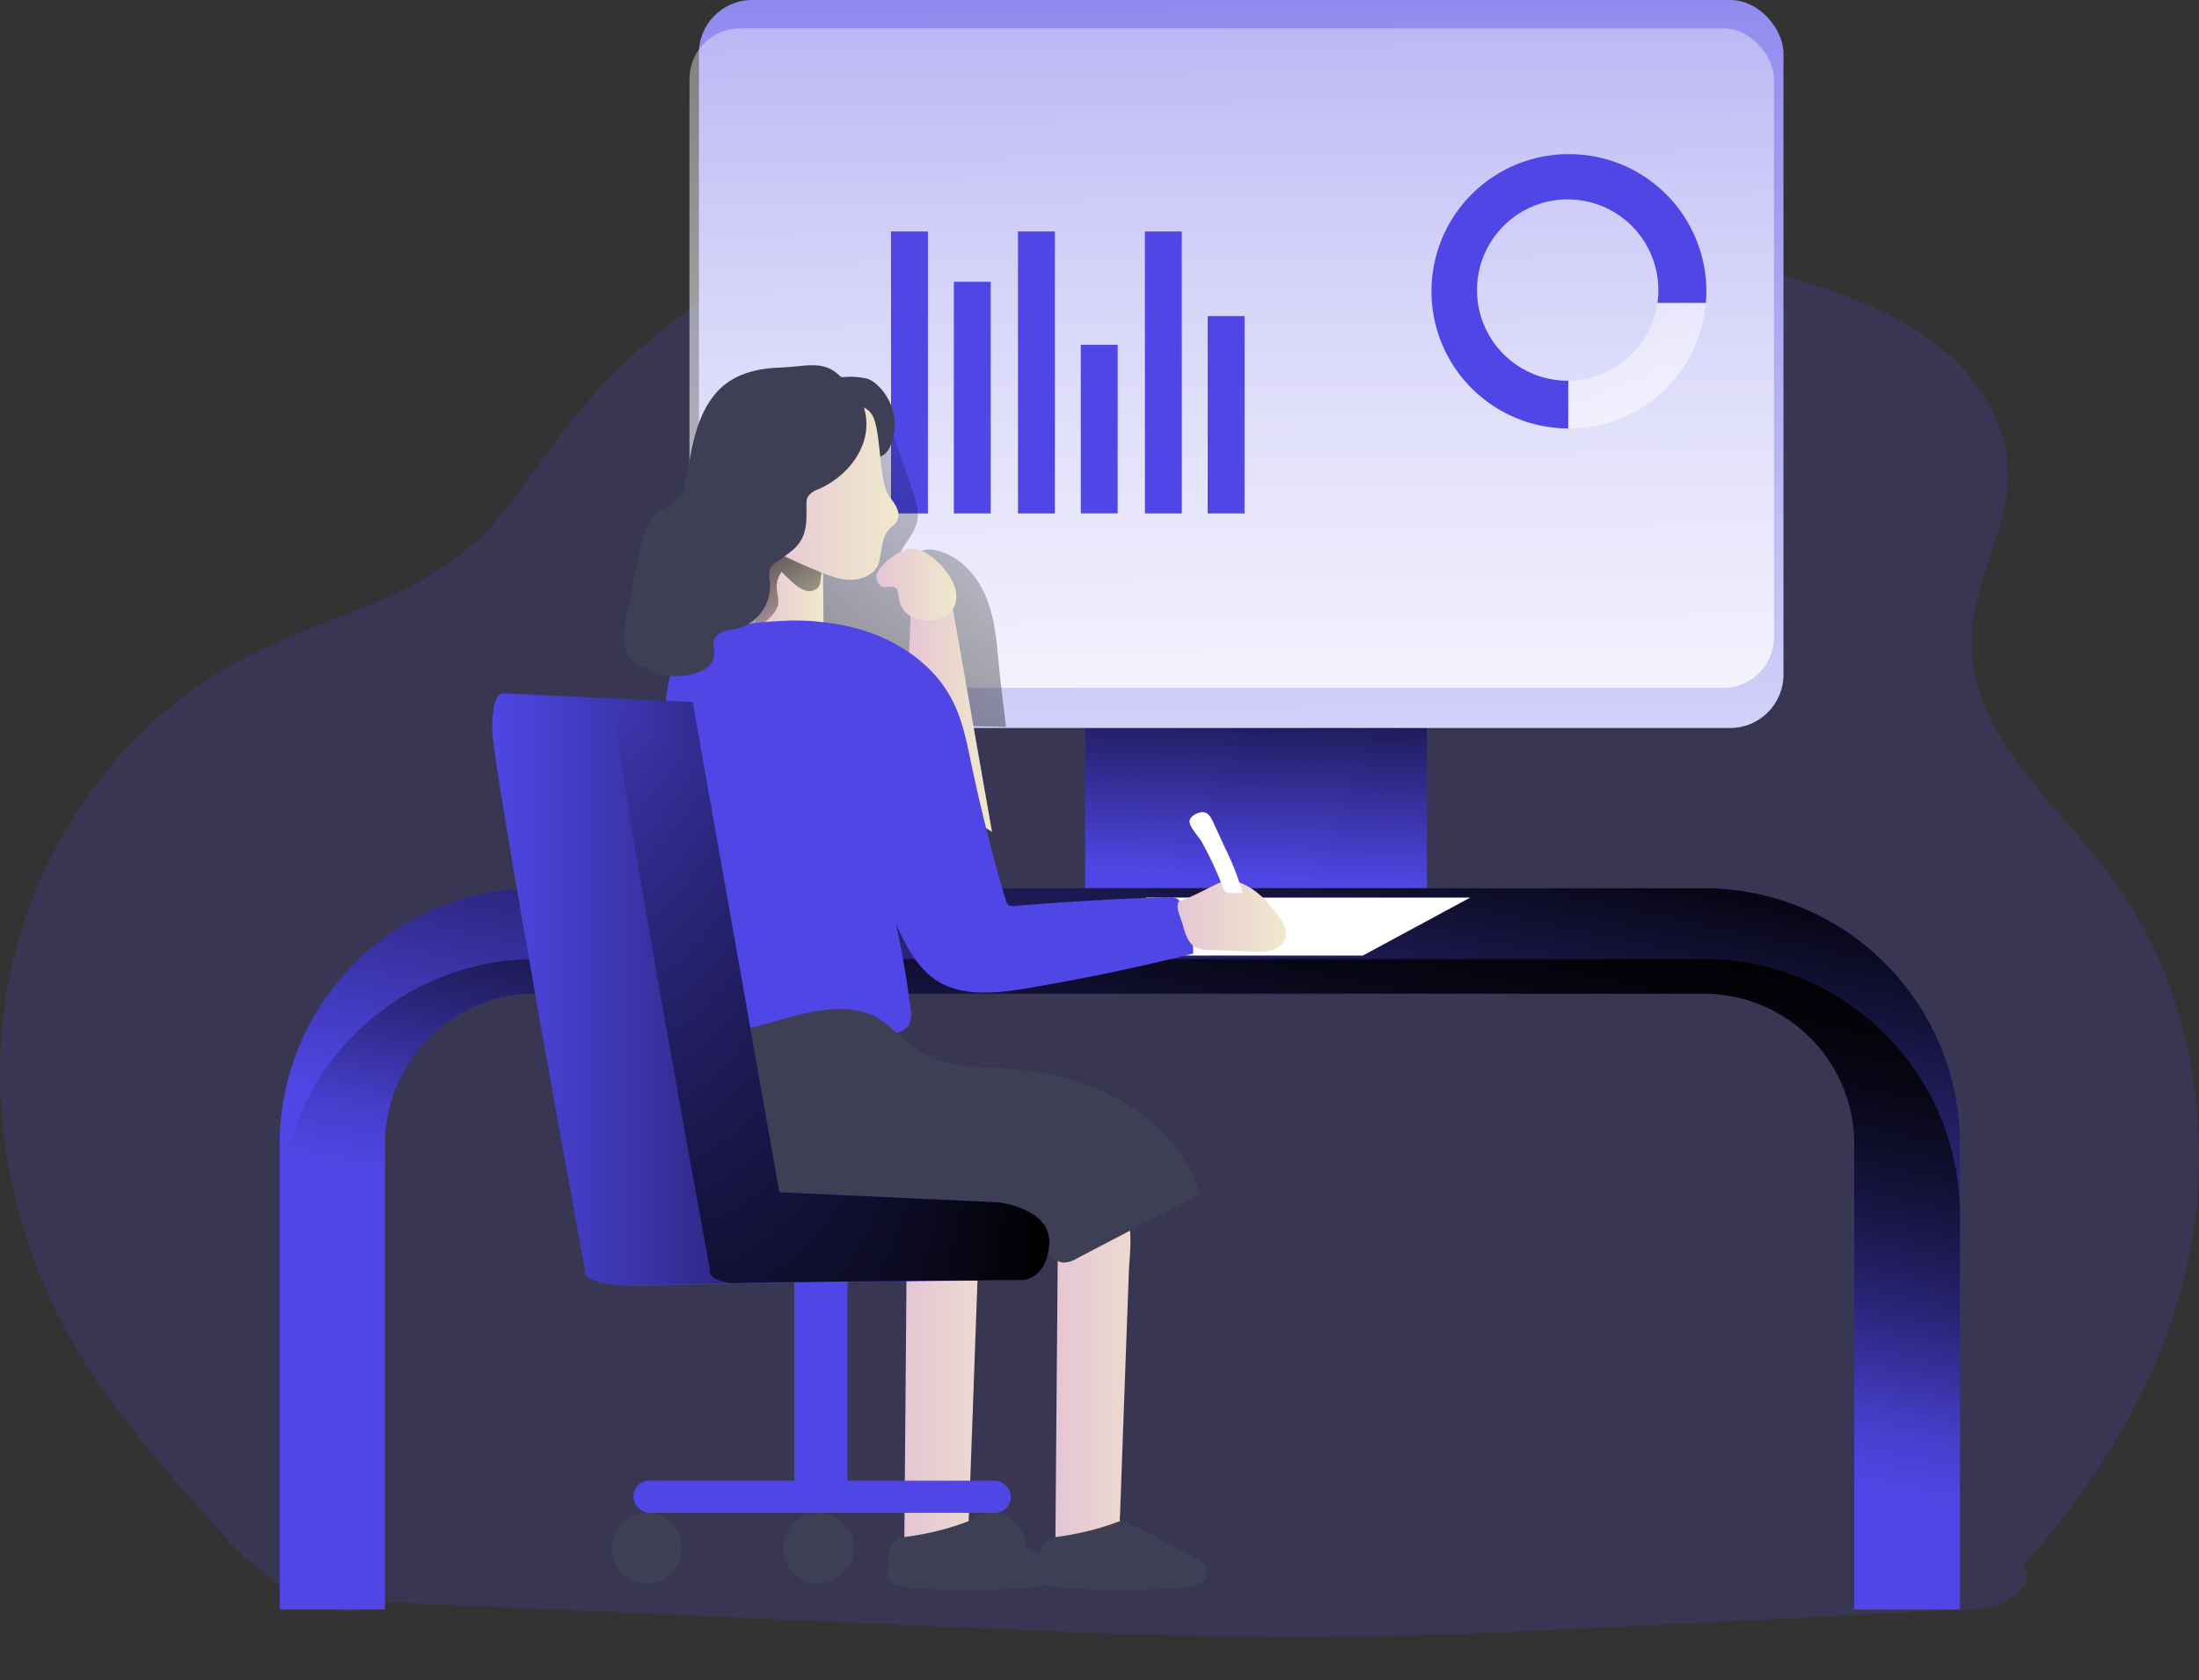 <svg id="Layer_1" data-name="Layer 1" xmlns="http://www.w3.org/2000/svg" xmlns:xlink="http://www.w3.org/1999/xlink" viewBox="0 0 436.55 333.6"><rect x="0" y="0" width="436.55" height="333.6" fill="#333333" stroke="none"/><defs><linearGradient id="linear-gradient" x1="210.85" y1="295.1" x2="236.54" y2="295.1" gradientUnits="userSpaceOnUse"><stop offset="0" stop-color="#e5c5d5"/><stop offset="0.42" stop-color="#ead4d1"/><stop offset="1" stop-color="#f0e9cb"/></linearGradient><linearGradient id="linear-gradient-2" x1="180.87" y1="295.1" x2="206.56" y2="295.1" xlink:href="#linear-gradient"/><linearGradient id="linear-gradient-3" x1="248.43" y1="174.15" x2="251.13" y2="121.86" gradientUnits="userSpaceOnUse"><stop offset="0" stop-opacity="0"/><stop offset="0.99"/></linearGradient><linearGradient id="linear-gradient-4" x1="227.88" y1="271.22" x2="249.68" y2="167.37" xlink:href="#linear-gradient-3"/><linearGradient id="linear-gradient-5" x1="227.88" y1="285.3" x2="249.68" y2="181.45" xlink:href="#linear-gradient-3"/><linearGradient id="linear-gradient-6" x1="244.63" y1="-96.59" x2="248" y2="225.51" gradientUnits="userSpaceOnUse"><stop offset="0.02" stop-color="#fff" stop-opacity="0"/><stop offset="0.32" stop-color="#fff" stop-opacity="0.39"/><stop offset="0.68" stop-color="#fff" stop-opacity="0.68"/><stop offset="1" stop-color="#fff"/></linearGradient><linearGradient id="linear-gradient-7" x1="242.92" y1="-82.12" x2="245.98" y2="210.16" xlink:href="#linear-gradient-6"/><linearGradient id="linear-gradient-8" x1="307.17" y1="66.7" x2="353.34" y2="130.52" xlink:href="#linear-gradient-6"/><linearGradient id="linear-gradient-9" x1="212.14" y1="91.15" x2="110.5" y2="258.13" xlink:href="#linear-gradient-3"/><linearGradient id="linear-gradient-10" x1="181.71" y1="163.61" x2="198.3" y2="163.61" xlink:href="#linear-gradient"/><linearGradient id="linear-gradient-11" x1="151.38" y1="136.86" x2="164.86" y2="136.86" xlink:href="#linear-gradient"/><linearGradient id="linear-gradient-12" x1="164.86" y1="154.54" x2="146.41" y2="112.45" xlink:href="#linear-gradient-3"/><linearGradient id="linear-gradient-13" x1="175.37" y1="136.68" x2="191.17" y2="136.68" xlink:href="#linear-gradient"/><linearGradient id="linear-gradient-14" x1="235.14" y1="202.47" x2="256.67" y2="202.47" xlink:href="#linear-gradient"/><linearGradient id="linear-gradient-15" x1="152.03" y1="118.21" x2="179.75" y2="118.21" xlink:href="#linear-gradient"/><linearGradient id="linear-gradient-16" x1="99.06" y1="217.02" x2="209.68" y2="217.02" xlink:href="#linear-gradient-3"/><linearGradient id="linear-gradient-17" x1="178.21" y1="199.52" x2="101.14" y2="306.89" xlink:href="#linear-gradient-3"/></defs><title>Analyze Report 4</title><path d="M77.14,338.63l91.14,4,22.55,1c24.45,1.06,48.91,2.13,73.37,1.95,20.48-.14,40.95-1.16,61.4-2.17L393.79,340c5.2-.26,12.43-4.52,9.11-8.53,16.65-18.43,30.2-41.62,33.88-66.18s-1.6-50.78-16.41-70.72c-11.17-15-28.28-28.65-27.67-47.37.36-11.27,7.47-21.59,7.28-32.86-.18-10.84-7.26-20.62-16.14-26.82S364.39,78,354,74.88c-40.53-12.32-88.29-25.15-130.57-22.36s-85,20.48-110.68,54.21c-5.65,7.43-10.49,15.61-17.43,21.84-12.5,11.24-30,14.68-44.94,22.34C26.89,163,9.72,186.17,3.81,211.92S3,265.51,16.43,288.24c7.07,11.94,16.29,22.44,25.44,32.87,5,5.71,10.16,11.53,16.81,15.2S70.61,342.5,77.14,338.63Z" transform="translate(-1.36 -20.6)" fill="#4f46e5" opacity="0.18" style="isolation:isolate"/><path d="M223.72,321.27a4.77,4.77,0,0,0,.7,3.34,5.32,5.32,0,0,0,2.8,1.36,21.91,21.91,0,0,1,9.32,5.45,58.29,58.29,0,0,1-22.9.74,2.66,2.66,0,0,1-2.78-3.25l.51-62.16c0-5.44,3.89-11.72,10.3-8.72,5.4,2.52,4,10.13,3.8,14.87Q224.58,297.08,223.72,321.27Z" transform="translate(-1.36 -20.6)" fill="url(#linear-gradient)"/><path d="M193.73,321.27a4.83,4.83,0,0,0,.7,3.34,5.39,5.39,0,0,0,2.8,1.36,22,22,0,0,1,9.33,5.45,58.34,58.34,0,0,1-22.91.74,3.5,3.5,0,0,1-2.33-1.08,3.55,3.55,0,0,1-.45-2.17l.51-62.16c.05-5.44,3.9-11.72,10.3-8.72,5.4,2.52,4,10.13,3.8,14.87Q194.61,297.08,193.73,321.27Z" transform="translate(-1.36 -20.6)" fill="url(#linear-gradient-2)"/><rect x="215.43" y="136.16" width="67.84" height="40.31" fill="#4f46e5"/><rect x="215.43" y="136.16" width="67.84" height="40.31" fill="url(#linear-gradient-3)"/><path d="M390.47,340.12h-21V247.71a29.87,29.87,0,0,0-29.84-29.84h-232a29.87,29.87,0,0,0-29.84,29.84v92.41H56.88V247.71a50.85,50.85,0,0,1,50.79-50.79h232a50.85,50.85,0,0,1,50.79,50.79Z" transform="translate(-1.36 -20.6)" fill="#4f46e5"/><path d="M390.47,247.71v92.41h-21V247.71a29.88,29.88,0,0,0-29.84-29.84h-232a29.88,29.88,0,0,0-29.84,29.84v92.41H56.88V247.71a50.85,50.85,0,0,1,50.79-50.79h232A50.85,50.85,0,0,1,390.47,247.71Z" transform="translate(-1.36 -20.6)" fill="url(#linear-gradient-4)"/><path d="M390.47,261.79V354.2h-21V247.71a29.88,29.88,0,0,0-29.84-29.84h-232a29.88,29.88,0,0,0-29.84,29.84V354.2H56.88V261.79A50.85,50.85,0,0,1,107.67,211h232A50.85,50.85,0,0,1,390.47,261.79Z" transform="translate(-1.36 -20.6)" fill="url(#linear-gradient-5)"/><polygon points="227.6 178.19 291.88 178.19 270.54 189.71 211.29 189.71 227.6 178.19" fill="#fff"/><rect x="138.75" width="215.3" height="144.52" rx="10.58" fill="#4f46e5"/><rect x="138.75" width="215.3" height="144.52" rx="10.58" fill="url(#linear-gradient-6)"/><rect x="136.87" y="5.63" width="215.3" height="130.94" rx="10.07" fill="url(#linear-gradient-7)"/><rect x="176.89" y="45.95" width="7.32" height="55.98" fill="#4f46e5"/><rect x="189.36" y="55.94" width="7.32" height="45.99" fill="#4f46e5"/><rect x="202.09" y="45.95" width="7.32" height="55.98" fill="#4f46e5"/><rect x="214.56" y="68.46" width="7.32" height="33.46" fill="#4f46e5"/><rect x="227.29" y="45.95" width="7.32" height="55.98" fill="#4f46e5"/><rect x="239.75" y="62.75" width="7.32" height="39.18" fill="#4f46e5"/><path d="M312.85,51.2a27.23,27.23,0,0,0-.16,54.46V96.18h-.11a18,18,0,1,1,18-18,16.81,16.81,0,0,1-.19,2.57H340a22,22,0,0,0,.11-2.3A27.23,27.23,0,0,0,312.85,51.2Z" transform="translate(-1.36 -20.6)" fill="#4f46e5"/><path d="M340,80.73a27.2,27.2,0,0,1-27.12,24.93h-.16V96.18A18,18,0,0,0,330.4,80.73Z" transform="translate(-1.36 -20.6)" fill="url(#linear-gradient-8)"/><path d="M199.58,151.84c-.4-4.61-.88-9.33-2.83-13.53s-5.64-7.88-10.22-8.56a3.79,3.79,0,0,0-1.71.07c-1.1.36-1.74,1.47-2.57,2.27s-2.38,1.22-3,.26c.78-3.26,4-5.66,4.3-9a10.93,10.93,0,0,0-.7-4.29q-2-6.37-4.43-12.61c-.41-1.06-1-2.25-2.07-2.56a3.4,3.4,0,0,0-2.28.38c-5.24,2.38-8.63,7.55-11.18,12.71-2.22,4.51-4.05,9.4-3.81,14.42.16,3.37,1.25,6.64,1.59,10,.3,3,0,6.27,1.45,9,2.81,5.26,10.32,5.52,14.91,9.33,1.47,1.22,2.68,2.83,4.45,3.52,1,.41,1.74,1.19,2.85,1.23,3.47.14,16.75.43,16.75.43S199.84,154.86,199.58,151.84Z" transform="translate(-1.36 -20.6)" fill="url(#linear-gradient-9)"/><path d="M173.67,95.82A5.89,5.89,0,0,1,175.48,97a10.78,10.78,0,0,1,2.6,12.21,4,4,0,0,1-1.18,1.61,8.3,8.3,0,0,0-1.19.81.6.6,0,0,1-.28.22.58.58,0,0,1-.29,0,20.9,20.9,0,0,1-6.26-3.41,20.81,20.81,0,0,1-4.22-6.25c-.95-1.87-1.18-4.92,1-6.17a6.14,6.14,0,0,1,3.11-.55A14.42,14.42,0,0,1,173.67,95.82Z" transform="translate(-1.36 -20.6)" fill="#3e3e54"/><path d="M181.71,153.51l.41-10.59,8.4-1.47,7.78,44.31s-12-7.55-12.54-8.66S181.71,153.51,181.71,153.51Z" transform="translate(-1.36 -20.6)" fill="url(#linear-gradient-10)"/><path d="M254.64,98.76" transform="translate(-1.36 -20.6)" fill="none" stroke="#916972" stroke-miterlimit="10" stroke-width="1.31"/><path d="M151.41,143.38a2.92,2.92,0,0,0,.14,1.5,2.07,2.07,0,0,0,.83.83,7.34,7.34,0,0,0,3.45.73c2.48.08,5,.08,7.44,0,.56,0,1.22-.12,1.47-.61a1.69,1.69,0,0,0,.12-.77l-.1-9.05a17.25,17.25,0,0,0-.29-3.52,6.82,6.82,0,0,0-3.41-4.66,6.39,6.39,0,0,0-5.16-.08,7.71,7.71,0,0,0-3.21,2.38,4.84,4.84,0,0,0-.63,3C151.91,136.55,151.7,140,151.41,143.38Z" transform="translate(-1.36 -20.6)" fill="url(#linear-gradient-11)"/><path d="M163.78,137.2a2.42,2.42,0,0,1-2.49.65,6.21,6.21,0,0,1-2.31-1.41,31.42,31.42,0,0,1-2.44-2.32,5,5,0,0,0-1,3.15c.06,1.19.53,2.38.25,3.54a5.53,5.53,0,0,1-1.59,2.37l-1.94,2c-.21.22-.48.46-.77.39a.89.89,0,0,1-.38-.26c-.61-.61-1.19-1.23-1.75-1.87a3.23,3.23,0,0,1-.63-.94,3.42,3.42,0,0,1-.13-1.35l.11-2.65a5.09,5.09,0,0,1,.24-1.6,8.89,8.89,0,0,1,.85-1.42,27.25,27.25,0,0,0,1.3-2.79,12.28,12.28,0,0,1,2.26-3.32,4.25,4.25,0,0,1,1.7-1.21,4.81,4.81,0,0,1,1.42-.18,50.6,50.6,0,0,1,5.08.1,4.38,4.38,0,0,1,1.3.22c1.53.6,3.13,2.74,2.49,4.4-.23.59-.68,1-.88,1.65C164.2,135.31,164.43,136.39,163.78,137.2Z" transform="translate(-1.36 -20.6)" fill="url(#linear-gradient-12)"/><path d="M170.9,145.22c8.22,2.1,16,7.2,19.72,14.81,1.83,3.71,2.63,7.81,3.49,11.86Q197,185.68,201,199.22a1.79,1.79,0,0,0,.62,1.08,1.82,1.82,0,0,0,1.18.16q15.06-1.26,30.18-1.75A3.81,3.81,0,0,1,235,199a3.49,3.49,0,0,1,1.38,1.82,22.59,22.59,0,0,1,1.86,9.1q-16.37,4.08-33,6.88c-6.12,1-12.91,1.8-18.08-1.64-3.8-2.53-5.94-6.86-7.9-11q1.8,8.22,2.85,16.58a5,5,0,0,1-.48,3.62,5,5,0,0,1-3.37,1.5,117.27,117.27,0,0,1-29.65.9,5.17,5.17,0,0,1-5.45-4.7c-3.94-13.14-3.73-27.2-7-40.53-.89-3.62-2-7.19-2.59-10.89a44.31,44.31,0,0,1,0-11.39c.55-4.81,2.55-11.24,7.45-13.36,1.87-.81,4.09-.83,6.08-1.09a98.71,98.71,0,0,1,11.13-1A48.93,48.93,0,0,1,170.9,145.22Z" transform="translate(-1.36 -20.6)" fill="#4f46e5"/><path d="M175.48,134.5a2,2,0,0,0,1.22,2.64c.77.15,1.63-.31,2.31.06s.72,1.55.84,2.43a4.72,4.72,0,0,0,2.27,3.29,6.72,6.72,0,0,0,4,.86,5.56,5.56,0,0,0,4.44-2.33,5.1,5.1,0,0,0,.47-3.87,10,10,0,0,0-1.83-3.52c-1.51-2-4.4-4.75-7.15-4.49C179.91,129.76,176.15,132.49,175.48,134.5Z" transform="translate(-1.36 -20.6)" fill="url(#linear-gradient-13)"/><path d="M242.8,196.17a7,7,0,0,1,2.26-.76,5.53,5.53,0,0,1,2.59.47c3.17,1.25,5.6,3.89,7.57,6.67.9,1.27,1.77,2.81,1.34,4.3a3.79,3.79,0,0,1-2.61,2.38,11.23,11.23,0,0,1-3.66.28l-8.91-.31a6.27,6.27,0,0,1-2.51-.44c-1.58-.77-2.2-2.67-2.65-4.38-.3-1.12-1.16-2.86-1.07-4,.07-1,.2-.8,1.07-1.12C238.48,198.41,240.59,197.2,242.8,196.17Z" transform="translate(-1.36 -20.6)" fill="url(#linear-gradient-14)"/><path d="M244.12,196.71a1.81,1.81,0,0,0,.64,1,1.88,1.88,0,0,0,.91.18l2.35,0a47.28,47.28,0,0,0-3.31-8.63l-2.54-5.51c-.37-.78-.83-1.65-1.66-1.87-1-.27-3.1.71-3,1.88s1.83,2.95,2.38,3.91A69.54,69.54,0,0,1,244.12,196.71Z" transform="translate(-1.36 -20.6)" fill="#fff"/><path d="M200.38,232.7c8.23.5,16.51,2.35,23.66,6.46s13.11,10.62,15.54,18.5l-24.4,12.75a5.51,5.51,0,0,1-2.54.84c-1.35,0-2.47-1-3.51-1.82a40.59,40.59,0,0,0-14.63-8c-10.79-3.1-22.39-.73-33.48-2.4a20.2,20.2,0,0,1-8.14-2.73c-4.07-2.68-6.3-7.52-6.94-12.35s.11-9.72.85-14.53a6.27,6.27,0,0,1,1.31-3.49,6.07,6.07,0,0,1,2.93-1.4c7.52-2,18.46-6.27,25.45-1.26,3.05,2.19,5.36,5.1,8.78,6.84C190,232.51,195.24,232.38,200.38,232.7Z" transform="translate(-1.36 -20.6)" fill="#3e3e54"/><path d="M222.83,322.9a3.58,3.58,0,0,1,1.46-.34,3.42,3.42,0,0,1,1.31.46l12.22,6.35a7.8,7.8,0,0,1,2.41,1.66,2.66,2.66,0,0,1,.59,2.72,3.58,3.58,0,0,1-2.68,1.7,34.61,34.61,0,0,1-7,.69q-7.69.21-15.39,0a19.87,19.87,0,0,1-6.61-1,2.54,2.54,0,0,1-1.52-1.16,2.93,2.93,0,0,1-.11-1.47c.35-3.53-.19-6.24,3.71-6.81A54.54,54.54,0,0,0,222.83,322.9Z" transform="translate(-1.36 -20.6)" fill="#3e3e54"/><path d="M192.84,322.9a3.58,3.58,0,0,1,1.46-.34,3.42,3.42,0,0,1,1.31.46l12.23,6.35a7.75,7.75,0,0,1,2.4,1.66,2.66,2.66,0,0,1,.6,2.72,3.58,3.58,0,0,1-2.68,1.7,34.75,34.75,0,0,1-7,.69q-7.7.21-15.39,0a19.93,19.93,0,0,1-6.62-1,2.54,2.54,0,0,1-1.51-1.16,2.82,2.82,0,0,1-.12-1.47c.36-3.53-.18-6.24,3.71-6.81A54.39,54.39,0,0,0,192.84,322.9Z" transform="translate(-1.36 -20.6)" fill="#3e3e54"/><rect x="157.67" y="252.66" width="10.57" height="46.94" fill="#4f46e5"/><rect x="125.72" y="293.95" width="74.96" height="6.39" rx="3.2" fill="#4f46e5"/><circle cx="128.36" cy="307.38" r="7" fill="#3e3e54"/><circle cx="162.53" cy="307.38" r="7" fill="#3e3e54"/><circle cx="196.69" cy="307.38" r="7" fill="#3e3e54"/><path d="M167.27,101s5.4-1.11,7.25,2,1.23,13.39,3.44,16.22,2.46,4.42.24,6.14-1.72,6.52-2.82,8-3.93,3.44-9.1,1.6S152,128.74,152,128.13,152.27,101.83,167.27,101Z" transform="translate(-1.36 -20.6)" fill="url(#linear-gradient-15)"/><path d="M168.88,96c3.84,2.44,5.33,7.7,4,12.08s-4.9,7.8-9.06,9.66a3.88,3.88,0,0,0-2.16,1.61,3.22,3.22,0,0,0-.2,1.27c0,3.4.26,6.35-2.4,8.88a30,30,0,0,1-3.68,2.74,3.46,3.46,0,0,0-.82.7c-.76,1-.44,2.33-.34,3.54a8.74,8.74,0,0,1-6.6,8.93c-.83.18-1.68.24-2.49.5a3,3,0,0,0-1.92,1.53c-.45,1.08.08,2.33-.09,3.48-.26,1.67-1.91,2.76-3.5,3.29a12.44,12.44,0,0,1-9.81-.9c-1-.57-2.18-.56-3-1.43a6.75,6.75,0,0,1-1.5-3.74,19,19,0,0,1,.53-5.45l2.5-12.55c.65-3.29,1.59-7,4.52-8.59a14.05,14.05,0,0,0,2.85-1.5,6.07,6.07,0,0,0,1.56-3.28c.82-3.56,1.28-7.22,2.35-10.71s2.83-6.92,5.71-9.17c3.05-2.37,7-3.19,10.9-3.32,5.54-.19,9-1.8,12.57,2.43" transform="translate(-1.36 -20.6)" fill="#3e3e54"/><path d="M101.27,158.24s-2.21-.49-2.21,6.88S117.5,272.77,117.5,272.77s-1.72,3.69,15.23,3,71.53-1,71.53-1,4.91,0,5.4-7.13-10.07-8.36-10.07-8.36l-43.51-2L138.88,160Z" transform="translate(-1.36 -20.6)" fill="#4f46e5"/><path d="M209.66,267.61c-.49,7.13-5.4,7.13-5.4,7.13s-35.26.16-57.89.6c-5.53.11-10.3.23-13.63.38-17,.74-15.24-3-15.24-3S99.06,172.49,99.06,165.12s2.22-6.88,2.22-6.88l23.48,1.07,14.12.65,17.2,97.33,43.51,2S210.16,260.48,209.66,267.61Z" transform="translate(-1.36 -20.6)" fill="url(#linear-gradient-16)"/><path d="M209.66,267.61c-.49,7.13-5.4,7.13-5.4,7.13s-35.26.16-57.89.6c-4.85-.86-4.05-2.57-4.05-2.57s-18.44-100.28-18.44-107.65c0-3.16.41-4.88.88-5.81l14.12.65,17.2,97.33,43.51,2S210.16,260.48,209.66,267.61Z" transform="translate(-1.36 -20.6)" fill="url(#linear-gradient-17)"/></svg>